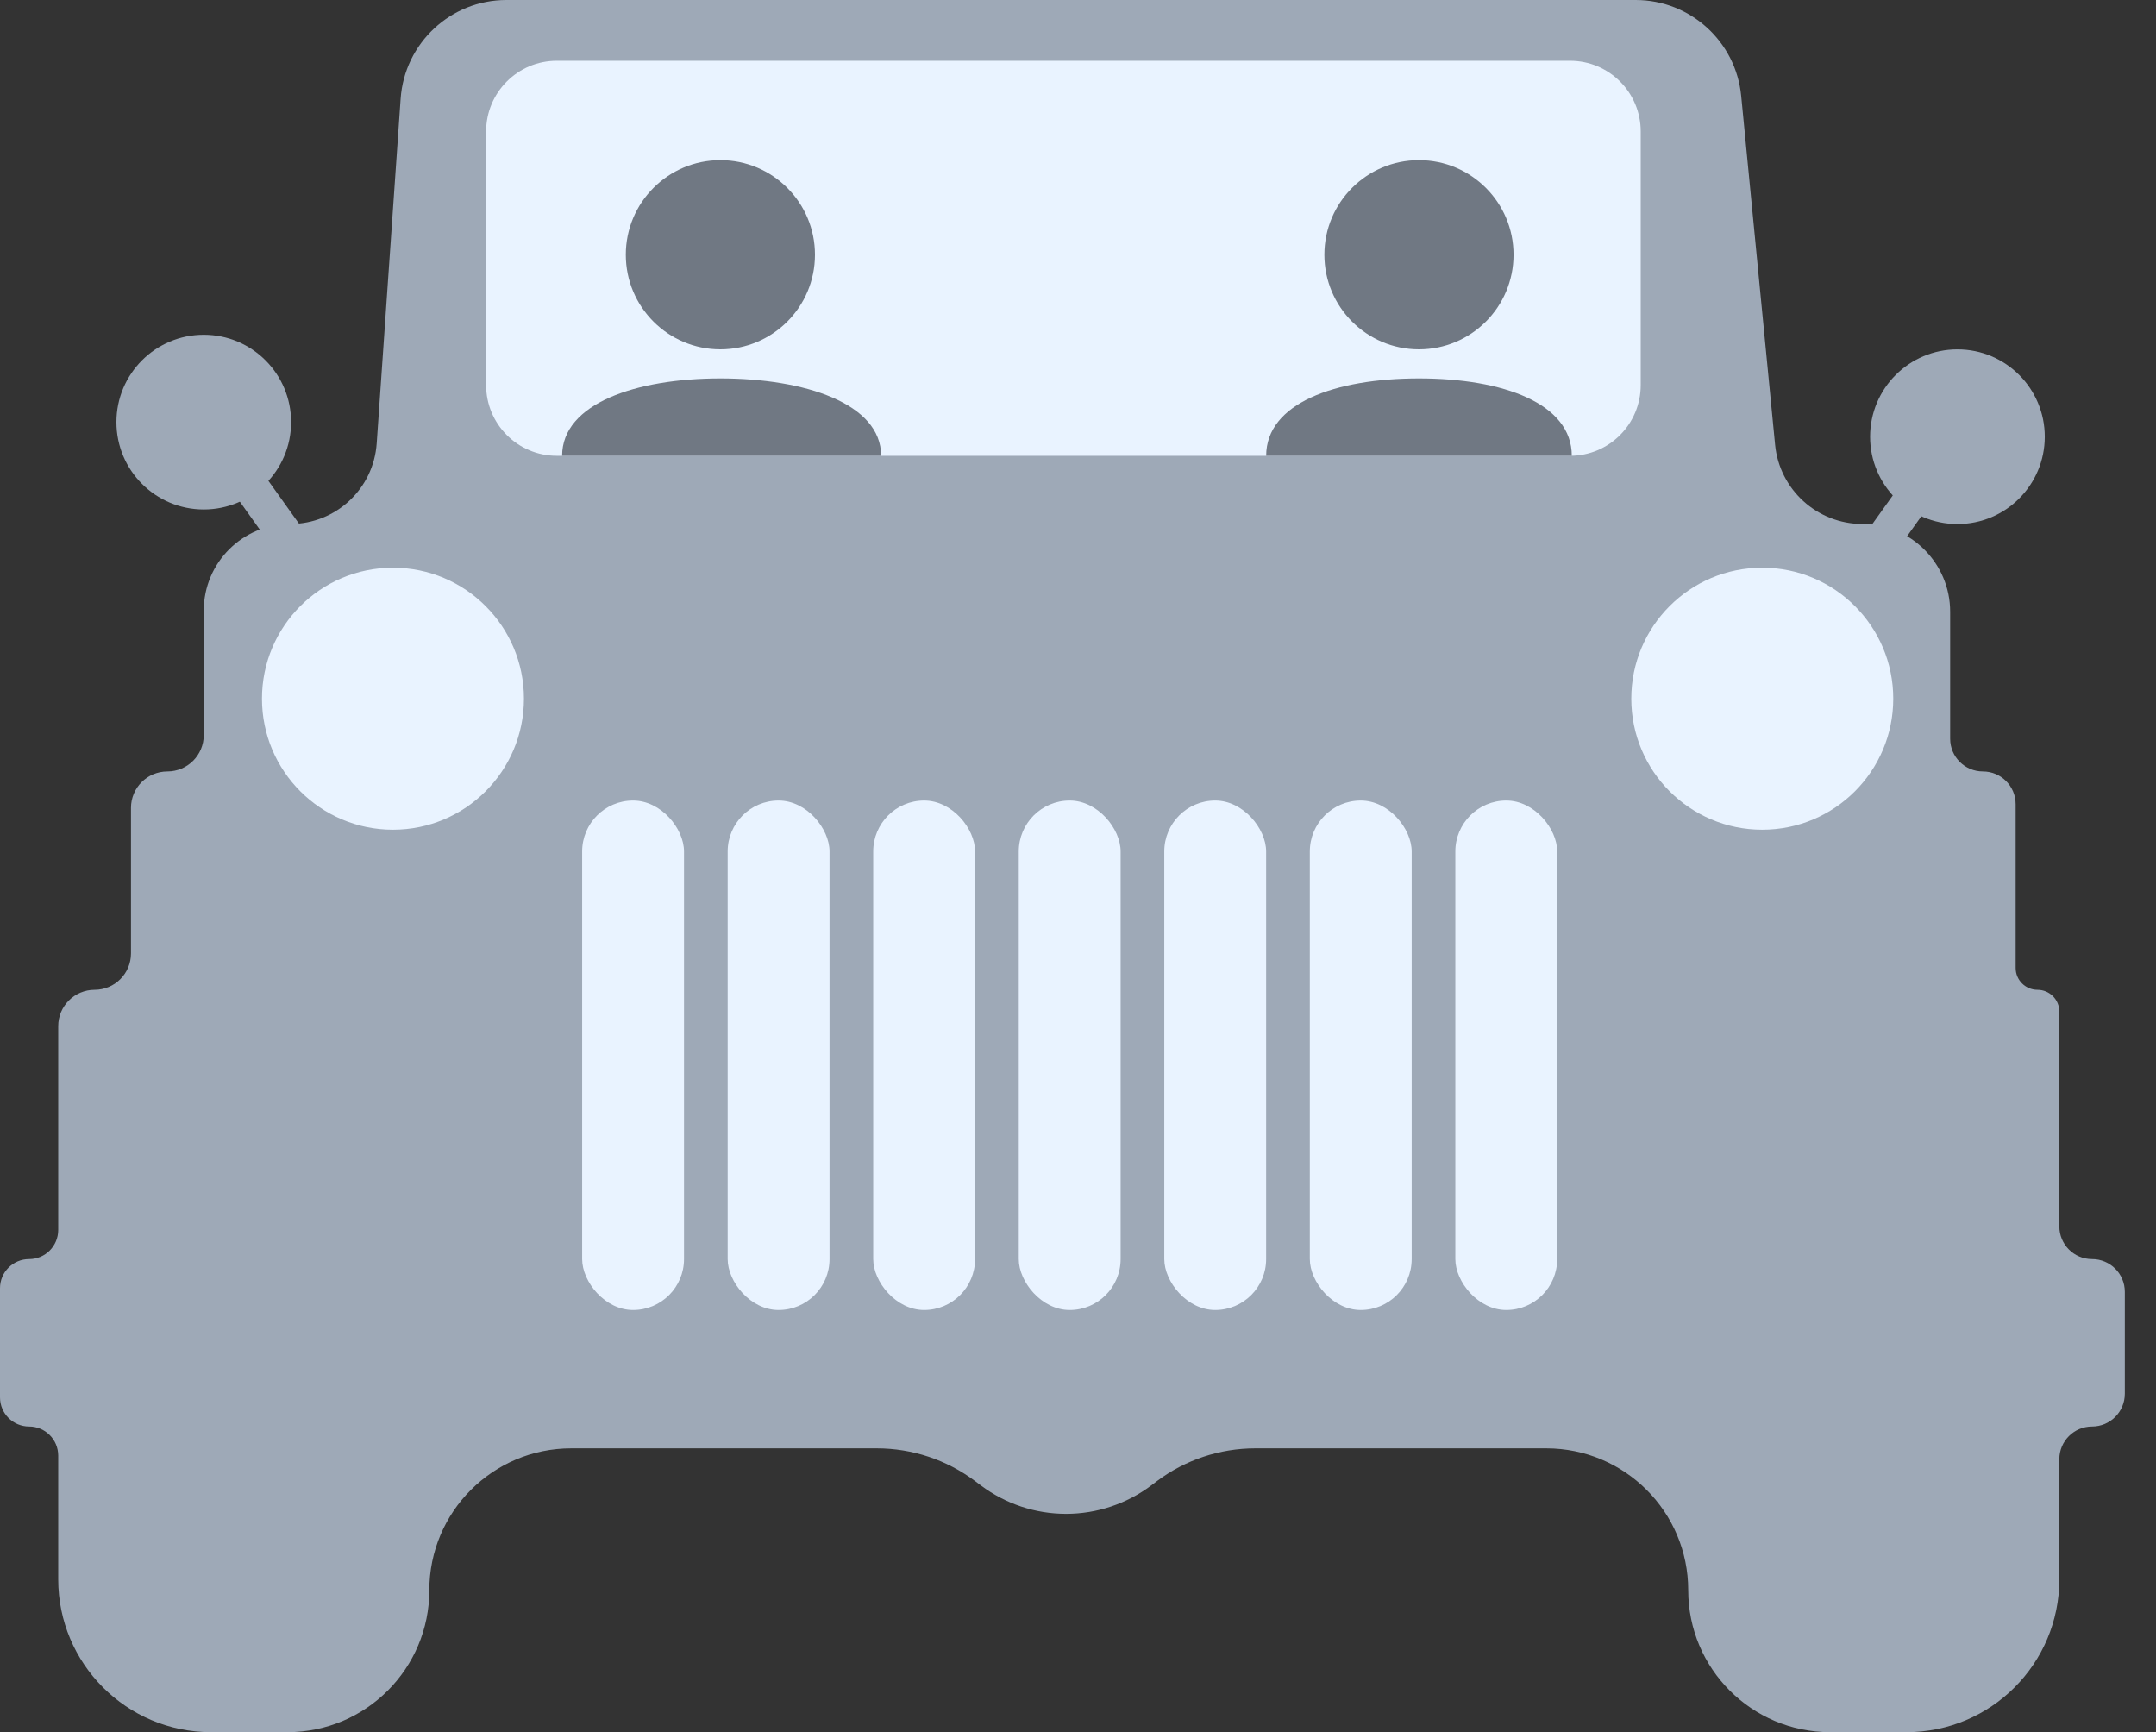 <svg width="61" height="49" viewBox="0 0 61 49" fill="none" xmlns="http://www.w3.org/2000/svg">
<rect x="0" y="0" width="61" height="49" fill="#333333" stroke="none"/>
<circle cx="5.765" cy="11.941" r="2.471" fill="#9EA9B7"/>
<path d="M6.382 12.766L8.441 15.648" stroke="#9EA9B7"/>
<circle cx="2.471" cy="2.471" r="2.471" transform="matrix(-1 0 0 1 57.853 9.883)" fill="#9EA9B7"/>
<path d="M54.765 13.178L52.706 16.06" stroke="#9EA9B7"/>
<path d="M5.765 20.794V17.273C5.765 15.92 6.862 14.823 8.214 14.823C9.502 14.823 10.569 13.828 10.658 12.543L11.335 2.792C11.445 1.22 12.752 0 14.328 0H46.278C47.822 0 49.114 1.173 49.263 2.71L50.223 12.581C50.347 13.853 51.416 14.823 52.694 14.823C54.065 14.823 55.176 15.935 55.176 17.306V20.897C55.176 21.409 55.591 21.823 56.103 21.823C56.615 21.823 57.029 22.238 57.029 22.75V27.382C57.029 27.724 57.306 28 57.647 28C57.988 28 58.265 28.276 58.265 28.618V34.691C58.265 35.203 58.679 35.618 59.191 35.618C59.703 35.618 60.118 36.032 60.118 36.544V39.426C60.118 39.938 59.703 40.353 59.191 40.353C58.679 40.353 58.265 40.768 58.265 41.279V44.676C58.265 47.064 56.329 49 53.941 49H51.779C49.562 49 47.765 47.203 47.765 44.985C47.765 42.768 45.967 40.971 43.75 40.971H35.515C34.512 40.971 33.537 41.296 32.735 41.897L32.571 42.021C31.876 42.542 31.03 42.824 30.162 42.824C29.293 42.824 28.448 42.542 27.753 42.021L27.588 41.897C26.786 41.296 25.811 40.971 24.809 40.971H16.162C13.944 40.971 12.147 42.768 12.147 44.985C12.147 47.203 10.35 49 8.132 49H5.971C3.583 49 1.647 47.064 1.647 44.676V41.176C1.647 40.722 1.278 40.353 0.824 40.353C0.369 40.353 0 39.984 0 39.529V36.441C0 35.986 0.369 35.618 0.824 35.618C1.278 35.618 1.647 35.249 1.647 34.794V29.029C1.647 28.461 2.108 28 2.676 28C3.245 28 3.706 27.539 3.706 26.971V22.853C3.706 22.284 4.167 21.823 4.735 21.823C5.304 21.823 5.765 21.363 5.765 20.794Z" fill="#9EA9B7"/>
<path d="M13.754 3.719C13.754 2.614 14.65 1.719 15.754 1.719H44.421C45.526 1.719 46.421 2.614 46.421 3.719V10.894C46.421 11.999 45.526 12.894 44.421 12.894H15.754C14.65 12.894 13.754 11.999 13.754 10.894V3.719Z" fill="#E9F3FF"/>
<path d="M24.93 12.894C19.989 12.894 21.051 12.894 15.904 12.894C15.904 11.416 17.995 10.705 20.382 10.705C22.77 10.705 24.93 11.416 24.93 12.894Z" fill="#707883"/>
<path d="M44.471 12.894C39.324 12.894 43.441 12.894 35.824 12.894C35.824 11.416 37.759 10.705 40.147 10.705C42.535 10.705 44.471 11.416 44.471 12.894Z" fill="#707883"/>
<circle cx="49.86" cy="19.765" r="3.706" fill="#E9F3FF"/>
<circle cx="11.118" cy="19.765" r="3.706" fill="#E9F3FF"/>
<rect x="16.471" y="22.646" width="2.882" height="14.412" rx="1.441" fill="#E9F3FF"/>
<rect x="20.588" y="22.646" width="2.882" height="14.412" rx="1.441" fill="#E9F3FF"/>
<rect x="24.706" y="22.646" width="2.882" height="14.412" rx="1.441" fill="#E9F3FF"/>
<rect x="28.824" y="22.646" width="2.882" height="14.412" rx="1.441" fill="#E9F3FF"/>
<rect x="32.941" y="22.646" width="2.882" height="14.412" rx="1.441" fill="#E9F3FF"/>
<rect x="37.059" y="22.646" width="2.882" height="14.412" rx="1.441" fill="#E9F3FF"/>
<rect x="41.176" y="22.646" width="2.882" height="14.412" rx="1.441" fill="#E9F3FF"/>
<circle cx="40.147" cy="7.206" r="2.676" fill="#707883"/>
<circle cx="20.382" cy="7.206" r="2.676" fill="#707883"/>
</svg>
